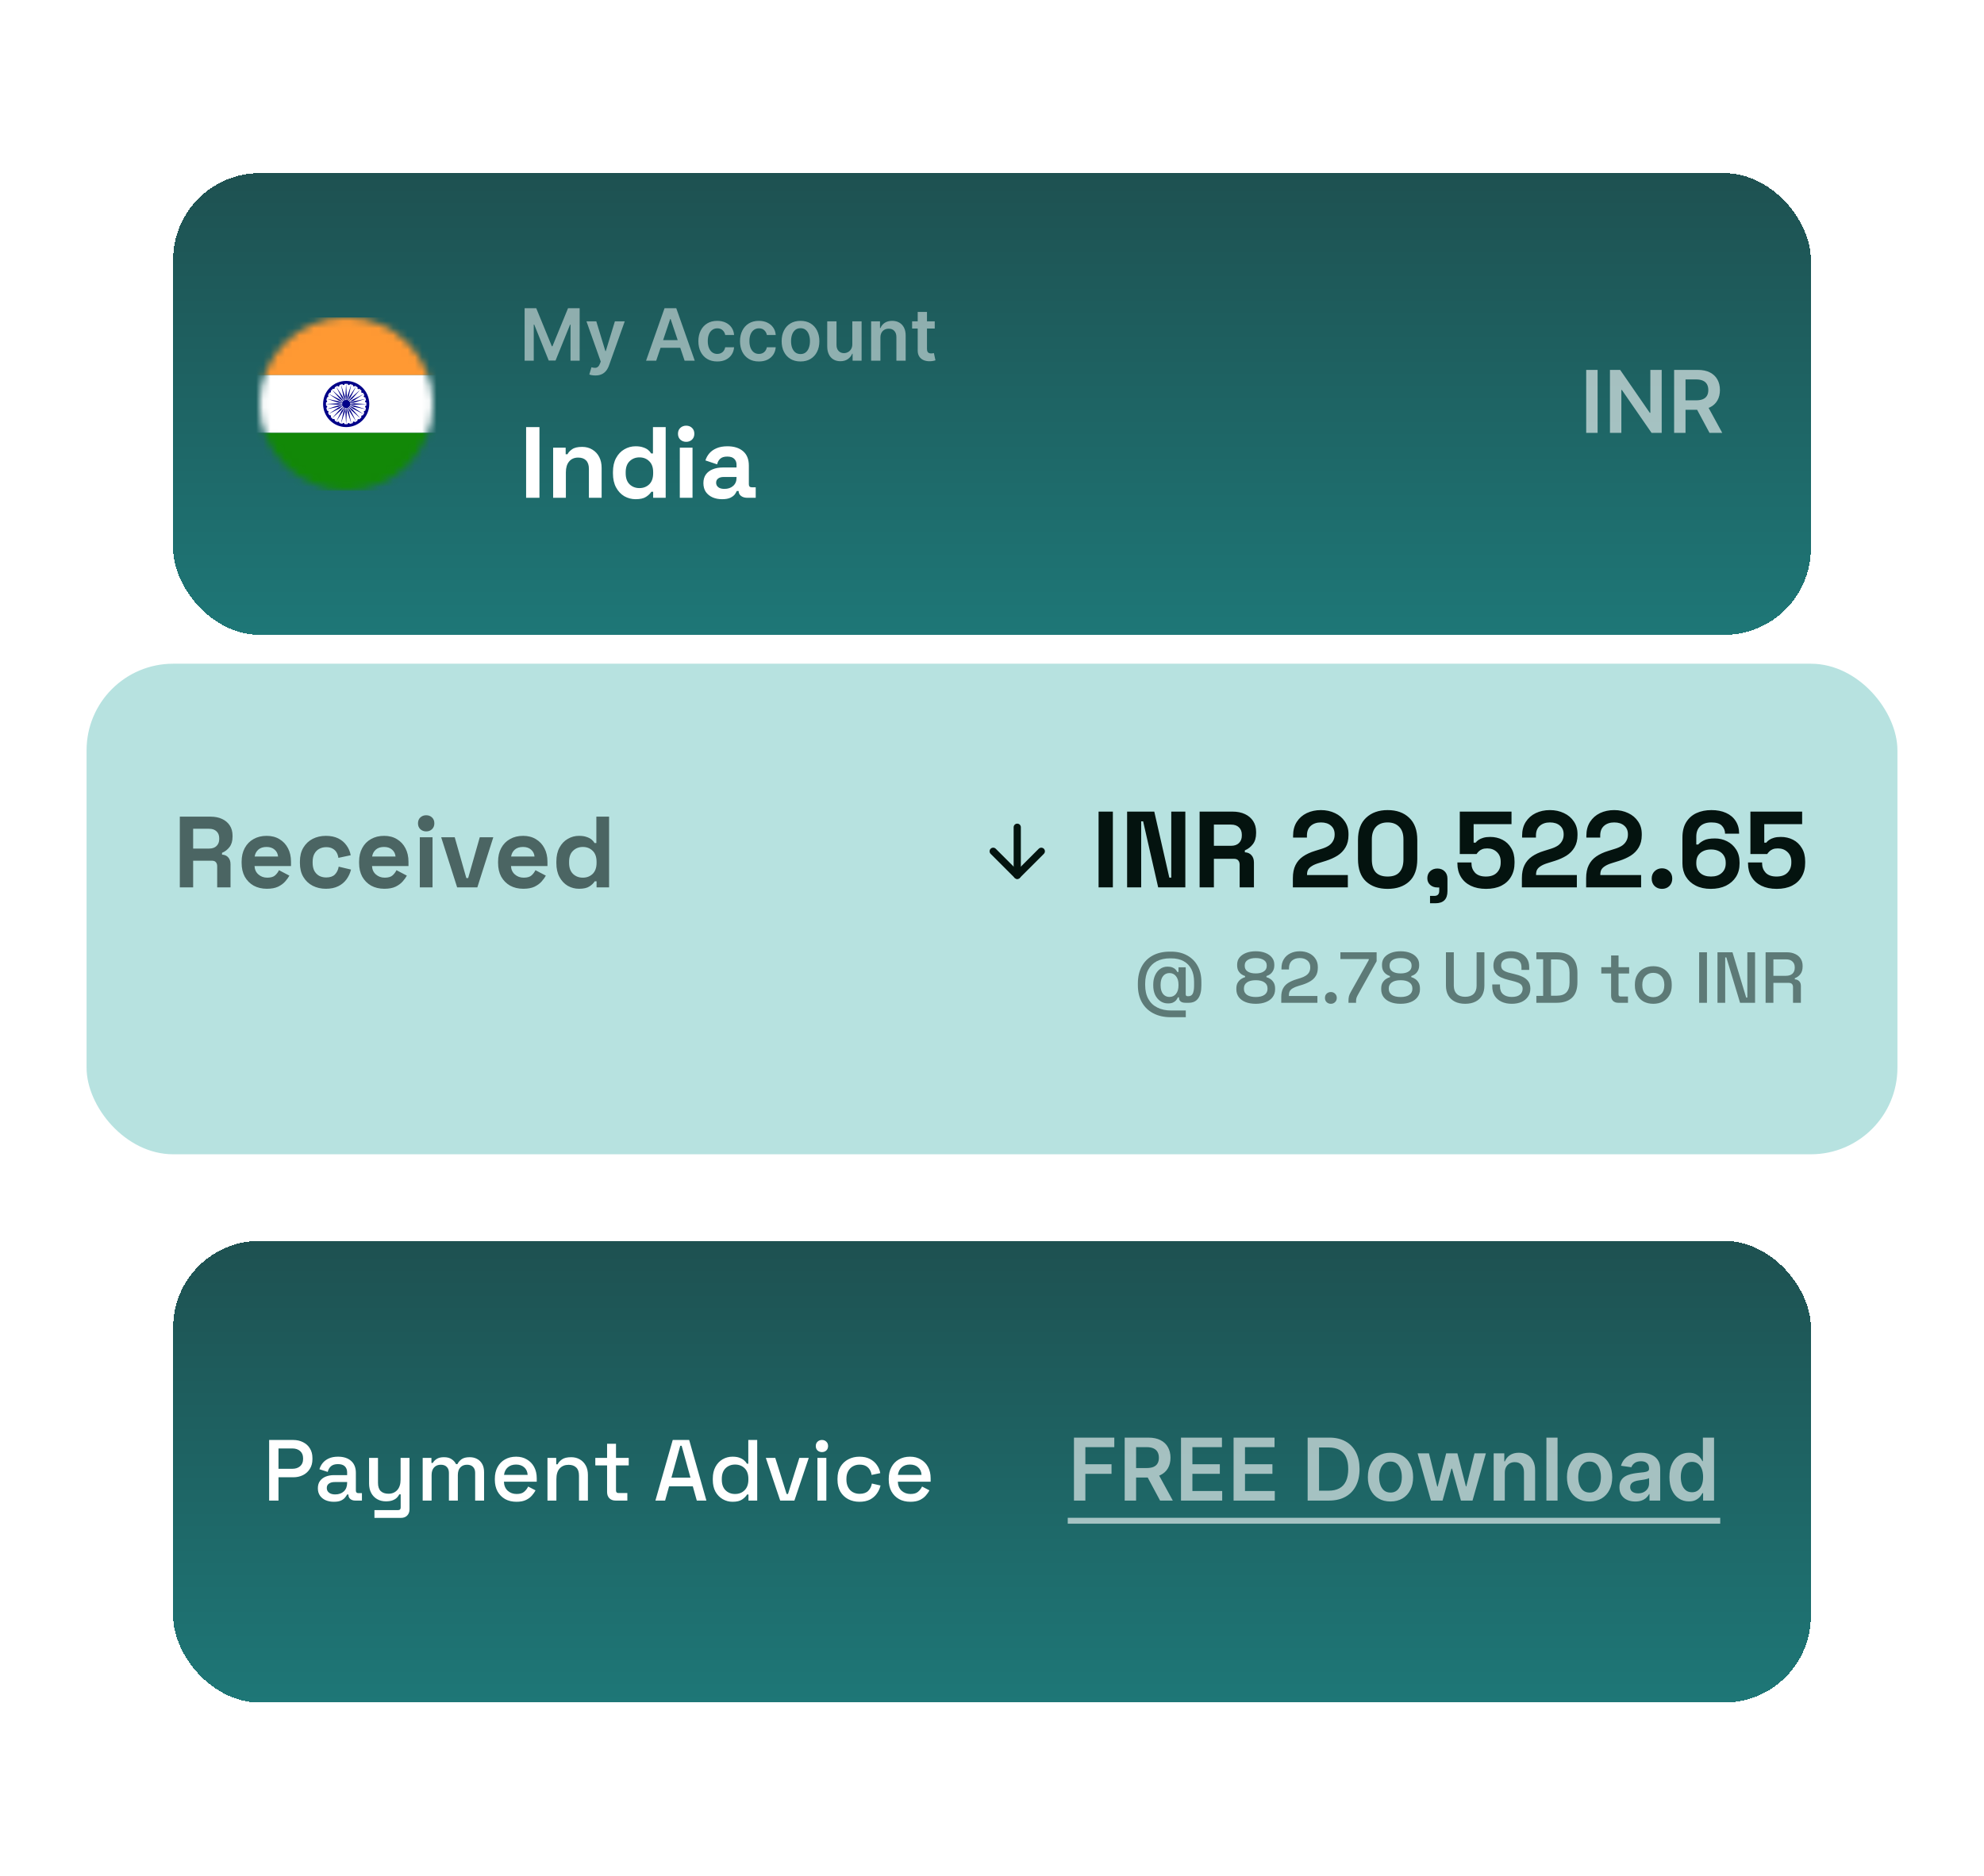 <svg width="275" height="260" viewBox="0 0 275 260" fill="none" xmlns="http://www.w3.org/2000/svg">
<g filter="url(#filter0_d_206_524)">
<rect x="24" y="20" width="227" height="64" rx="12" fill="url(#paint0_linear_206_524)" shape-rendering="crispEdges"/>
<mask id="mask0_206_524" style="mask-type:alpha" maskUnits="userSpaceOnUse" x="36" y="40" width="24" height="24">
<circle cx="48" cy="52" r="12" fill="#D9D9D9"/>
</mask>
<g mask="url(#mask0_206_524)">
<g clip-path="url(#clip0_206_524)">
<path d="M31.988 40H63.988V48H31.988V40Z" fill="#FF9933"/>
<path d="M31.988 48H63.988V56H31.988V48Z" fill="white"/>
<path d="M31.988 56H63.988V64H31.988V56Z" fill="#128807"/>
<path d="M47.985 55.201C49.752 55.201 51.185 53.768 51.185 52.001C51.185 50.233 49.752 48.801 47.985 48.801C46.218 48.801 44.785 50.233 44.785 52.001C44.785 53.768 46.218 55.201 47.985 55.201Z" fill="#000088"/>
<path d="M47.984 54.799C49.53 54.799 50.784 53.546 50.784 51.999C50.784 50.453 49.53 49.199 47.984 49.199C46.437 49.199 45.184 50.453 45.184 51.999C45.184 53.546 46.437 54.799 47.984 54.799Z" fill="white"/>
<path d="M47.986 52.559C48.295 52.559 48.546 52.309 48.546 51.999C48.546 51.69 48.295 51.44 47.986 51.44C47.676 51.44 47.426 51.69 47.426 51.999C47.426 52.309 47.676 52.559 47.986 52.559Z" fill="#000088"/>
<path d="M50.732 52.523C50.811 52.533 50.883 52.478 50.894 52.399C50.904 52.32 50.849 52.248 50.77 52.237C50.691 52.227 50.618 52.282 50.608 52.361C50.598 52.44 50.653 52.513 50.732 52.523Z" fill="#000088"/>
<path d="M47.973 54.813L48.069 53.133L47.973 52.334L47.877 53.133L47.973 54.813Z" fill="#000088"/>
<path d="M50.521 53.221C50.594 53.252 50.679 53.217 50.709 53.143C50.739 53.07 50.705 52.986 50.631 52.955C50.558 52.925 50.473 52.96 50.443 53.033C50.413 53.107 50.447 53.191 50.521 53.221Z" fill="#000088"/>
<path d="M47.261 54.719L47.789 53.121L47.903 52.323L47.603 53.071L47.261 54.719Z" fill="#000088"/>
<path d="M50.126 53.835C50.19 53.884 50.28 53.872 50.328 53.809C50.377 53.745 50.365 53.655 50.302 53.607C50.239 53.558 50.148 53.57 50.1 53.633C50.051 53.696 50.063 53.787 50.126 53.835Z" fill="#000088"/>
<path d="M46.593 54.439L47.516 53.032L47.833 52.292L47.35 52.937L46.593 54.439Z" fill="#000088"/>
<path d="M49.574 54.326C49.622 54.389 49.713 54.401 49.776 54.353C49.839 54.305 49.851 54.214 49.803 54.151C49.754 54.088 49.664 54.076 49.601 54.124C49.538 54.173 49.526 54.263 49.574 54.326Z" fill="#000088"/>
<path d="M46.004 53.997L47.26 52.877L47.757 52.243L47.124 52.741L46.004 53.997Z" fill="#000088"/>
<path d="M48.91 54.626C48.941 54.7 49.025 54.734 49.098 54.704C49.172 54.674 49.207 54.589 49.176 54.516C49.146 54.442 49.062 54.407 48.988 54.438C48.915 54.468 48.88 54.553 48.91 54.626Z" fill="#000088"/>
<path d="M45.545 53.384L47.048 52.627L47.693 52.144L46.952 52.461L45.545 53.384Z" fill="#000088"/>
<path d="M48.19 54.796C48.201 54.875 48.273 54.93 48.352 54.92C48.431 54.909 48.486 54.837 48.476 54.758C48.465 54.679 48.393 54.624 48.314 54.634C48.235 54.645 48.18 54.717 48.19 54.796Z" fill="#000088"/>
<path d="M45.266 52.725L46.914 52.383L47.662 52.083L46.864 52.197L45.266 52.725Z" fill="#000088"/>
<path d="M47.457 54.756C47.447 54.834 47.502 54.907 47.581 54.917C47.66 54.928 47.733 54.872 47.743 54.793C47.753 54.714 47.698 54.642 47.619 54.632C47.54 54.621 47.468 54.677 47.457 54.756Z" fill="#000088"/>
<path d="M45.164 51.998L46.844 52.094L47.645 51.998L46.844 51.902L45.164 51.998Z" fill="#000088"/>
<path d="M46.761 54.531C46.73 54.604 46.765 54.688 46.839 54.719C46.912 54.749 46.996 54.714 47.027 54.641C47.057 54.567 47.023 54.483 46.949 54.453C46.876 54.422 46.791 54.457 46.761 54.531Z" fill="#000088"/>
<path d="M45.263 51.275L46.861 51.803L47.659 51.917L46.911 51.617L45.263 51.275Z" fill="#000088"/>
<path d="M46.147 54.126C46.098 54.189 46.11 54.28 46.173 54.328C46.236 54.377 46.327 54.365 46.375 54.301C46.424 54.238 46.412 54.148 46.349 54.1C46.286 54.051 46.195 54.063 46.147 54.126Z" fill="#000088"/>
<path d="M45.541 50.593L46.947 51.516L47.688 51.833L47.044 51.35L45.541 50.593Z" fill="#000088"/>
<path d="M45.654 53.582C45.591 53.63 45.579 53.721 45.627 53.784C45.676 53.847 45.766 53.859 45.829 53.81C45.892 53.762 45.904 53.672 45.856 53.608C45.807 53.545 45.717 53.533 45.654 53.582Z" fill="#000088"/>
<path d="M45.989 50.013L47.109 51.269L47.743 51.767L47.245 51.133L45.989 50.013Z" fill="#000088"/>
<path d="M45.339 52.948C45.265 52.979 45.23 53.063 45.261 53.136C45.291 53.21 45.376 53.245 45.449 53.214C45.523 53.184 45.557 53.1 45.527 53.026C45.496 52.953 45.412 52.918 45.339 52.948Z" fill="#000088"/>
<path d="M46.587 49.585L47.344 51.088L47.827 51.733L47.51 50.992L46.587 49.585Z" fill="#000088"/>
<path d="M45.191 52.232C45.112 52.243 45.056 52.315 45.067 52.394C45.077 52.473 45.15 52.528 45.228 52.518C45.307 52.507 45.363 52.435 45.352 52.356C45.342 52.277 45.27 52.222 45.191 52.232Z" fill="#000088"/>
<path d="M47.261 49.306L47.604 50.953L47.903 51.701L47.789 50.904L47.261 49.306Z" fill="#000088"/>
<path d="M45.215 51.483C45.136 51.472 45.064 51.528 45.054 51.606C45.043 51.685 45.099 51.758 45.178 51.768C45.256 51.779 45.329 51.723 45.339 51.644C45.349 51.565 45.294 51.493 45.215 51.483Z" fill="#000088"/>
<path d="M47.974 49.192L47.878 50.872L47.974 51.672L48.07 50.872L47.974 49.192Z" fill="#000088"/>
<path d="M45.426 50.786C45.353 50.756 45.269 50.791 45.238 50.864C45.208 50.937 45.243 51.022 45.316 51.052C45.39 51.083 45.474 51.048 45.504 50.974C45.535 50.901 45.5 50.816 45.426 50.786Z" fill="#000088"/>
<path d="M48.686 49.288L48.158 50.886L48.044 51.684L48.344 50.936L48.686 49.288Z" fill="#000088"/>
<path d="M45.821 50.172C45.758 50.124 45.667 50.136 45.619 50.199C45.571 50.262 45.582 50.352 45.645 50.401C45.709 50.449 45.799 50.437 45.847 50.374C45.896 50.311 45.884 50.221 45.821 50.172Z" fill="#000088"/>
<path d="M49.354 49.568L48.431 50.975L48.114 51.716L48.597 51.071L49.354 49.568Z" fill="#000088"/>
<path d="M46.373 49.681C46.325 49.618 46.234 49.606 46.171 49.655C46.108 49.703 46.096 49.793 46.145 49.856C46.193 49.92 46.284 49.931 46.347 49.883C46.41 49.835 46.422 49.744 46.373 49.681Z" fill="#000088"/>
<path d="M49.944 50.011L48.688 51.131L48.19 51.764L48.824 51.267L49.944 50.011Z" fill="#000088"/>
<path d="M47.043 49.38C47.013 49.306 46.928 49.271 46.855 49.302C46.781 49.332 46.746 49.416 46.777 49.49C46.807 49.563 46.892 49.598 46.965 49.568C47.038 49.537 47.073 49.453 47.043 49.38Z" fill="#000088"/>
<path d="M50.408 50.622L48.905 51.379L48.261 51.862L49.001 51.545L50.408 50.622Z" fill="#000088"/>
<path d="M47.763 49.21C47.752 49.131 47.68 49.075 47.601 49.086C47.522 49.096 47.467 49.169 47.477 49.247C47.488 49.326 47.56 49.382 47.639 49.371C47.718 49.361 47.773 49.289 47.763 49.21Z" fill="#000088"/>
<path d="M50.687 51.281L49.039 51.623L48.292 51.922L49.089 51.808L50.687 51.281Z" fill="#000088"/>
<path d="M48.496 49.25C48.506 49.171 48.451 49.099 48.372 49.089C48.293 49.078 48.221 49.134 48.21 49.212C48.2 49.291 48.255 49.364 48.334 49.374C48.413 49.384 48.485 49.329 48.496 49.25Z" fill="#000088"/>
<path d="M50.789 52.007L49.109 51.911L48.309 52.007L49.109 52.103L50.789 52.007Z" fill="#000088"/>
<path d="M49.192 49.475C49.223 49.401 49.188 49.317 49.114 49.287C49.041 49.256 48.957 49.291 48.926 49.365C48.896 49.438 48.931 49.523 49.004 49.553C49.078 49.583 49.162 49.548 49.192 49.475Z" fill="#000088"/>
<path d="M50.69 52.73L49.092 52.203L48.294 52.089L49.042 52.389L50.69 52.73Z" fill="#000088"/>
<path d="M49.808 49.887C49.857 49.824 49.845 49.733 49.782 49.685C49.719 49.636 49.628 49.648 49.58 49.711C49.531 49.775 49.543 49.865 49.606 49.913C49.669 49.962 49.76 49.95 49.808 49.887Z" fill="#000088"/>
<path d="M50.414 53.42L49.008 52.497L48.267 52.18L48.912 52.663L50.414 53.42Z" fill="#000088"/>
<path d="M50.299 50.431C50.362 50.383 50.374 50.292 50.326 50.229C50.278 50.166 50.187 50.154 50.124 50.203C50.061 50.251 50.049 50.341 50.097 50.404C50.146 50.468 50.236 50.48 50.299 50.431Z" fill="#000088"/>
<path d="M49.964 54L48.844 52.744L48.211 52.246L48.708 52.88L49.964 54Z" fill="#000088"/>
<path d="M50.618 51.065C50.692 51.034 50.727 50.95 50.696 50.877C50.666 50.803 50.581 50.768 50.508 50.799C50.435 50.829 50.4 50.913 50.43 50.987C50.461 51.06 50.545 51.095 50.618 51.065Z" fill="#000088"/>
<path d="M49.37 54.428L48.613 52.925L48.13 52.28L48.447 53.021L49.37 54.428Z" fill="#000088"/>
<path d="M50.766 51.781C50.845 51.77 50.901 51.698 50.89 51.619C50.88 51.54 50.808 51.485 50.729 51.495C50.65 51.505 50.594 51.578 50.605 51.657C50.615 51.736 50.687 51.791 50.766 51.781Z" fill="#000088"/>
<path d="M48.696 54.707L48.353 53.059L48.054 52.312L48.168 53.109L48.696 54.707Z" fill="#000088"/>
</g>
</g>
<path d="M72.717 38.727H74.329L76.489 43.997H76.574L78.733 38.727H80.345V46H79.081V41.004H79.013L77.004 45.979H76.059L74.049 40.993H73.981V46H72.717V38.727ZM82.522 48.045C82.347 48.045 82.185 48.031 82.035 48.003C81.889 47.977 81.772 47.946 81.684 47.91L81.982 46.909C82.169 46.964 82.336 46.99 82.483 46.987C82.63 46.985 82.759 46.939 82.87 46.849C82.984 46.761 83.079 46.614 83.158 46.408L83.268 46.114L81.29 40.545H82.653L83.91 44.665H83.967L85.228 40.545H86.595L84.411 46.66C84.309 46.949 84.174 47.197 84.006 47.403C83.838 47.611 83.632 47.77 83.388 47.879C83.147 47.99 82.858 48.045 82.522 48.045ZM90.956 46H89.55L92.11 38.727H93.737L96.3 46H94.894L92.952 40.219H92.895L90.956 46ZM91.002 43.148H94.837V44.207H91.002V43.148ZM99.415 46.106C98.87 46.106 98.403 45.987 98.012 45.748C97.624 45.509 97.324 45.178 97.114 44.757C96.905 44.333 96.801 43.846 96.801 43.294C96.801 42.74 96.908 42.251 97.121 41.827C97.334 41.401 97.635 41.07 98.023 40.833C98.413 40.594 98.875 40.474 99.408 40.474C99.85 40.474 100.242 40.556 100.583 40.719C100.926 40.88 101.2 41.109 101.403 41.405C101.607 41.698 101.723 42.042 101.751 42.435H100.523C100.473 42.172 100.355 41.953 100.168 41.778C99.983 41.6 99.736 41.511 99.425 41.511C99.163 41.511 98.932 41.582 98.733 41.724C98.534 41.864 98.379 42.065 98.268 42.328C98.159 42.591 98.104 42.906 98.104 43.273C98.104 43.644 98.159 43.964 98.268 44.231C98.377 44.497 98.529 44.702 98.726 44.846C98.925 44.988 99.158 45.059 99.425 45.059C99.615 45.059 99.784 45.023 99.933 44.952C100.085 44.879 100.211 44.774 100.313 44.636C100.415 44.499 100.485 44.332 100.523 44.136H101.751C101.721 44.522 101.607 44.864 101.411 45.162C101.214 45.458 100.946 45.69 100.608 45.858C100.269 46.024 99.872 46.106 99.415 46.106ZM105.186 46.106C104.642 46.106 104.174 45.987 103.784 45.748C103.395 45.509 103.096 45.178 102.885 44.757C102.677 44.333 102.573 43.846 102.573 43.294C102.573 42.74 102.679 42.251 102.892 41.827C103.105 41.401 103.406 41.07 103.794 40.833C104.185 40.594 104.646 40.474 105.179 40.474C105.622 40.474 106.014 40.556 106.355 40.719C106.698 40.88 106.971 41.109 107.175 41.405C107.378 41.698 107.494 42.042 107.523 42.435H106.294C106.244 42.172 106.126 41.953 105.939 41.778C105.754 41.6 105.507 41.511 105.197 41.511C104.934 41.511 104.703 41.582 104.504 41.724C104.306 41.864 104.151 42.065 104.039 42.328C103.93 42.591 103.876 42.906 103.876 43.273C103.876 43.644 103.93 43.964 104.039 44.231C104.148 44.497 104.301 44.702 104.497 44.846C104.696 44.988 104.929 45.059 105.197 45.059C105.386 45.059 105.556 45.023 105.705 44.952C105.856 44.879 105.983 44.774 106.085 44.636C106.186 44.499 106.256 44.332 106.294 44.136H107.523C107.492 44.522 107.378 44.864 107.182 45.162C106.985 45.458 106.718 45.69 106.379 45.858C106.041 46.024 105.643 46.106 105.186 46.106ZM110.958 46.106C110.425 46.106 109.963 45.989 109.573 45.755C109.182 45.521 108.879 45.193 108.664 44.771C108.451 44.35 108.344 43.858 108.344 43.294C108.344 42.731 108.451 42.237 108.664 41.813C108.879 41.389 109.182 41.06 109.573 40.826C109.963 40.592 110.425 40.474 110.958 40.474C111.49 40.474 111.952 40.592 112.343 40.826C112.733 41.06 113.035 41.389 113.248 41.813C113.464 42.237 113.571 42.731 113.571 43.294C113.571 43.858 113.464 44.35 113.248 44.771C113.035 45.193 112.733 45.521 112.343 45.755C111.952 45.989 111.49 46.106 110.958 46.106ZM110.965 45.077C111.254 45.077 111.495 44.997 111.689 44.839C111.883 44.678 112.028 44.462 112.123 44.193C112.22 43.923 112.268 43.622 112.268 43.291C112.268 42.957 112.22 42.655 112.123 42.385C112.028 42.113 111.883 41.896 111.689 41.735C111.495 41.574 111.254 41.494 110.965 41.494C110.669 41.494 110.423 41.574 110.226 41.735C110.032 41.896 109.886 42.113 109.789 42.385C109.695 42.655 109.647 42.957 109.647 43.291C109.647 43.622 109.695 43.923 109.789 44.193C109.886 44.462 110.032 44.678 110.226 44.839C110.423 44.997 110.669 45.077 110.965 45.077ZM118.139 43.706V40.545H119.425V46H118.178V45.031H118.121C117.998 45.336 117.796 45.586 117.514 45.78C117.235 45.974 116.89 46.071 116.481 46.071C116.123 46.071 115.807 45.992 115.532 45.833C115.26 45.672 115.047 45.439 114.893 45.133C114.739 44.826 114.662 44.454 114.662 44.019V40.545H115.948V43.82C115.948 44.165 116.043 44.44 116.232 44.644C116.421 44.847 116.67 44.949 116.978 44.949C117.167 44.949 117.351 44.903 117.528 44.81C117.706 44.718 117.851 44.581 117.965 44.398C118.081 44.214 118.139 43.983 118.139 43.706ZM122.032 42.804V46H120.746V40.545H121.975V41.472H122.039C122.165 41.167 122.365 40.924 122.639 40.744C122.916 40.564 123.258 40.474 123.665 40.474C124.042 40.474 124.37 40.555 124.649 40.716C124.931 40.877 125.149 41.11 125.303 41.416C125.459 41.721 125.536 42.091 125.533 42.527V46H124.248V42.726C124.248 42.361 124.153 42.076 123.964 41.87C123.777 41.664 123.518 41.561 123.186 41.561C122.961 41.561 122.761 41.611 122.586 41.71C122.413 41.807 122.277 41.948 122.178 42.133C122.08 42.318 122.032 42.541 122.032 42.804ZM129.564 40.545V41.54H126.428V40.545H129.564ZM127.202 39.239H128.488V44.359C128.488 44.532 128.514 44.665 128.566 44.757C128.621 44.847 128.692 44.909 128.779 44.942C128.867 44.975 128.964 44.992 129.07 44.992C129.151 44.992 129.224 44.986 129.29 44.974C129.359 44.962 129.411 44.951 129.447 44.942L129.663 45.947C129.595 45.97 129.496 45.996 129.369 46.025C129.243 46.053 129.089 46.07 128.907 46.075C128.585 46.084 128.295 46.035 128.037 45.929C127.779 45.82 127.574 45.652 127.423 45.425C127.273 45.197 127.2 44.913 127.202 44.572V39.239Z" fill="white" fill-opacity="0.5"/>
<path d="M72.924 65V55.2H74.772V65H72.924ZM76.671 65V58.056H78.407V58.966H78.659C78.771 58.723 78.981 58.495 79.289 58.28C79.597 58.056 80.064 57.944 80.689 57.944C81.231 57.944 81.702 58.07 82.103 58.322C82.514 58.565 82.831 58.905 83.055 59.344C83.279 59.773 83.391 60.277 83.391 60.856V65H81.627V60.996C81.627 60.473 81.497 60.081 81.235 59.82C80.983 59.559 80.619 59.428 80.143 59.428C79.602 59.428 79.182 59.61 78.883 59.974C78.585 60.329 78.435 60.828 78.435 61.472V65H76.671ZM88.098 65.196C87.548 65.196 87.03 65.061 86.544 64.79C86.068 64.51 85.686 64.104 85.396 63.572C85.107 63.04 84.962 62.396 84.962 61.64V61.416C84.962 60.66 85.107 60.016 85.396 59.484C85.686 58.952 86.068 58.551 86.544 58.28C87.02 58 87.538 57.86 88.098 57.86C88.518 57.86 88.868 57.911 89.148 58.014C89.438 58.107 89.671 58.229 89.848 58.378C90.026 58.527 90.161 58.686 90.254 58.854H90.506V55.2H92.27V65H90.534V64.16H90.282C90.124 64.421 89.876 64.659 89.54 64.874C89.214 65.089 88.733 65.196 88.098 65.196ZM88.63 63.656C89.172 63.656 89.624 63.483 89.988 63.138C90.352 62.783 90.534 62.27 90.534 61.598V61.458C90.534 60.786 90.352 60.277 89.988 59.932C89.634 59.577 89.181 59.4 88.63 59.4C88.089 59.4 87.636 59.577 87.272 59.932C86.908 60.277 86.726 60.786 86.726 61.458V61.598C86.726 62.27 86.908 62.783 87.272 63.138C87.636 63.483 88.089 63.656 88.63 63.656ZM94.226 65V58.056H95.99V65H94.226ZM95.108 57.244C94.791 57.244 94.52 57.141 94.296 56.936C94.081 56.731 93.974 56.46 93.974 56.124C93.974 55.788 94.081 55.517 94.296 55.312C94.52 55.107 94.791 55.004 95.108 55.004C95.435 55.004 95.705 55.107 95.92 55.312C96.135 55.517 96.242 55.788 96.242 56.124C96.242 56.46 96.135 56.731 95.92 56.936C95.705 57.141 95.435 57.244 95.108 57.244ZM100.101 65.196C99.606 65.196 99.163 65.112 98.771 64.944C98.379 64.767 98.066 64.515 97.833 64.188C97.609 63.852 97.497 63.446 97.497 62.97C97.497 62.494 97.609 62.097 97.833 61.78C98.066 61.453 98.383 61.211 98.785 61.052C99.195 60.884 99.662 60.8 100.185 60.8H102.089V60.408C102.089 60.081 101.986 59.815 101.781 59.61C101.576 59.395 101.249 59.288 100.801 59.288C100.362 59.288 100.036 59.391 99.821 59.596C99.606 59.792 99.466 60.049 99.401 60.366L97.777 59.82C97.889 59.465 98.066 59.143 98.309 58.854C98.561 58.555 98.892 58.317 99.303 58.14C99.723 57.953 100.232 57.86 100.829 57.86C101.744 57.86 102.467 58.089 102.999 58.546C103.531 59.003 103.797 59.666 103.797 60.534V63.124C103.797 63.404 103.928 63.544 104.189 63.544H104.749V65H103.573C103.228 65 102.943 64.916 102.719 64.748C102.495 64.58 102.383 64.356 102.383 64.076V64.062H102.117C102.08 64.174 101.996 64.323 101.865 64.51C101.734 64.687 101.529 64.846 101.249 64.986C100.969 65.126 100.586 65.196 100.101 65.196ZM100.409 63.768C100.904 63.768 101.305 63.633 101.613 63.362C101.93 63.082 102.089 62.713 102.089 62.256V62.116H100.311C99.984 62.116 99.728 62.186 99.541 62.326C99.354 62.466 99.261 62.662 99.261 62.914C99.261 63.166 99.359 63.371 99.555 63.53C99.751 63.689 100.036 63.768 100.409 63.768Z" fill="white"/>
<path d="M221.442 47.273V56H219.861V47.273H221.442ZM230.326 47.273V56H228.919L224.807 50.055H224.735V56H223.154V47.273H224.569L228.676 53.222H228.753V47.273H230.326ZM232.048 56V47.273H235.321C235.991 47.273 236.554 47.389 237.009 47.622C237.466 47.855 237.811 48.182 238.044 48.602C238.28 49.02 238.398 49.507 238.398 50.064C238.398 50.624 238.278 51.109 238.04 51.521C237.804 51.93 237.456 52.247 236.996 52.472C236.536 52.693 235.97 52.804 235.3 52.804H232.969V51.492H235.087C235.479 51.492 235.8 51.438 236.05 51.33C236.3 51.219 236.484 51.058 236.604 50.848C236.726 50.635 236.787 50.374 236.787 50.064C236.787 49.754 236.726 49.49 236.604 49.271C236.482 49.05 236.295 48.882 236.045 48.769C235.795 48.652 235.473 48.594 235.078 48.594H233.629V56H232.048ZM236.557 52.045L238.717 56H236.953L234.831 52.045H236.557Z" fill="white" fill-opacity="0.6"/>
</g>
<rect x="12" y="92" width="251" height="68" rx="12" fill="#B7E2E0"/>
<path d="M24.924 123V113.2H29.18C29.796 113.2 30.333 113.307 30.79 113.522C31.247 113.737 31.602 114.04 31.854 114.432C32.106 114.824 32.232 115.286 32.232 115.818V115.986C32.232 116.574 32.092 117.05 31.812 117.414C31.532 117.778 31.187 118.044 30.776 118.212V118.464C31.149 118.483 31.439 118.613 31.644 118.856C31.849 119.089 31.952 119.402 31.952 119.794V123H30.104V120.06C30.104 119.836 30.043 119.654 29.922 119.514C29.81 119.374 29.619 119.304 29.348 119.304H26.772V123H24.924ZM26.772 117.624H28.984C29.423 117.624 29.763 117.507 30.006 117.274C30.258 117.031 30.384 116.714 30.384 116.322V116.182C30.384 115.79 30.263 115.477 30.02 115.244C29.777 115.001 29.432 114.88 28.984 114.88H26.772V117.624ZM36.99 123.196C36.299 123.196 35.688 123.051 35.156 122.762C34.633 122.463 34.222 122.048 33.924 121.516C33.634 120.975 33.49 120.34 33.49 119.612V119.444C33.49 118.716 33.634 118.086 33.924 117.554C34.213 117.013 34.619 116.597 35.142 116.308C35.664 116.009 36.271 115.86 36.962 115.86C37.643 115.86 38.236 116.014 38.74 116.322C39.244 116.621 39.636 117.041 39.916 117.582C40.196 118.114 40.336 118.735 40.336 119.444V120.046H35.282C35.3 120.522 35.478 120.909 35.814 121.208C36.15 121.507 36.56 121.656 37.046 121.656C37.54 121.656 37.904 121.549 38.138 121.334C38.371 121.119 38.548 120.881 38.67 120.62L40.112 121.376C39.981 121.619 39.79 121.885 39.538 122.174C39.295 122.454 38.968 122.697 38.558 122.902C38.147 123.098 37.624 123.196 36.99 123.196ZM35.296 118.73H38.544C38.506 118.329 38.343 118.007 38.054 117.764C37.774 117.521 37.405 117.4 36.948 117.4C36.472 117.4 36.094 117.521 35.814 117.764C35.534 118.007 35.361 118.329 35.296 118.73ZM45.168 123.196C44.496 123.196 43.884 123.056 43.334 122.776C42.792 122.496 42.363 122.09 42.046 121.558C41.728 121.026 41.57 120.382 41.57 119.626V119.43C41.57 118.674 41.728 118.03 42.046 117.498C42.363 116.966 42.792 116.56 43.334 116.28C43.884 116 44.496 115.86 45.168 115.86C45.83 115.86 46.4 115.977 46.876 116.21C47.352 116.443 47.734 116.765 48.024 117.176C48.322 117.577 48.518 118.035 48.612 118.548L46.904 118.912C46.866 118.632 46.782 118.38 46.652 118.156C46.521 117.932 46.334 117.755 46.092 117.624C45.858 117.493 45.564 117.428 45.21 117.428C44.855 117.428 44.533 117.507 44.244 117.666C43.964 117.815 43.74 118.044 43.572 118.352C43.413 118.651 43.334 119.019 43.334 119.458V119.598C43.334 120.037 43.413 120.41 43.572 120.718C43.74 121.017 43.964 121.245 44.244 121.404C44.533 121.553 44.855 121.628 45.21 121.628C45.742 121.628 46.143 121.493 46.414 121.222C46.694 120.942 46.871 120.578 46.946 120.13L48.654 120.536C48.532 121.031 48.322 121.483 48.024 121.894C47.734 122.295 47.352 122.613 46.876 122.846C46.4 123.079 45.83 123.196 45.168 123.196ZM53.273 123.196C52.582 123.196 51.971 123.051 51.439 122.762C50.916 122.463 50.506 122.048 50.207 121.516C49.918 120.975 49.773 120.34 49.773 119.612V119.444C49.773 118.716 49.918 118.086 50.207 117.554C50.496 117.013 50.902 116.597 51.425 116.308C51.948 116.009 52.554 115.86 53.245 115.86C53.926 115.86 54.519 116.014 55.023 116.322C55.527 116.621 55.919 117.041 56.199 117.582C56.479 118.114 56.619 118.735 56.619 119.444V120.046H51.565C51.584 120.522 51.761 120.909 52.097 121.208C52.433 121.507 52.844 121.656 53.329 121.656C53.824 121.656 54.188 121.549 54.421 121.334C54.654 121.119 54.832 120.881 54.953 120.62L56.395 121.376C56.264 121.619 56.073 121.885 55.821 122.174C55.578 122.454 55.252 122.697 54.841 122.902C54.43 123.098 53.908 123.196 53.273 123.196ZM51.579 118.73H54.827C54.79 118.329 54.626 118.007 54.337 117.764C54.057 117.521 53.688 117.4 53.231 117.4C52.755 117.4 52.377 117.521 52.097 117.764C51.817 118.007 51.644 118.329 51.579 118.73ZM58.189 123V116.056H59.953V123H58.189ZM59.071 115.244C58.754 115.244 58.483 115.141 58.259 114.936C58.044 114.731 57.937 114.46 57.937 114.124C57.937 113.788 58.044 113.517 58.259 113.312C58.483 113.107 58.754 113.004 59.071 113.004C59.398 113.004 59.668 113.107 59.883 113.312C60.098 113.517 60.205 113.788 60.205 114.124C60.205 114.46 60.098 114.731 59.883 114.936C59.668 115.141 59.398 115.244 59.071 115.244ZM63.364 123L61.152 116.056H63.028L64.638 121.712H64.89L66.5 116.056H68.376L66.164 123H63.364ZM72.537 123.196C71.846 123.196 71.235 123.051 70.703 122.762C70.18 122.463 69.769 122.048 69.471 121.516C69.181 120.975 69.037 120.34 69.037 119.612V119.444C69.037 118.716 69.181 118.086 69.471 117.554C69.76 117.013 70.166 116.597 70.689 116.308C71.211 116.009 71.818 115.86 72.509 115.86C73.19 115.86 73.783 116.014 74.287 116.322C74.791 116.621 75.183 117.041 75.463 117.582C75.743 118.114 75.883 118.735 75.883 119.444V120.046H70.829C70.847 120.522 71.025 120.909 71.361 121.208C71.697 121.507 72.107 121.656 72.593 121.656C73.087 121.656 73.451 121.549 73.685 121.334C73.918 121.119 74.095 120.881 74.217 120.62L75.659 121.376C75.528 121.619 75.337 121.885 75.085 122.174C74.842 122.454 74.515 122.697 74.105 122.902C73.694 123.098 73.171 123.196 72.537 123.196ZM70.843 118.73H74.091C74.053 118.329 73.89 118.007 73.601 117.764C73.321 117.521 72.952 117.4 72.495 117.4C72.019 117.4 71.641 117.521 71.361 117.764C71.081 118.007 70.908 118.329 70.843 118.73ZM80.253 123.196C79.702 123.196 79.184 123.061 78.699 122.79C78.223 122.51 77.84 122.104 77.551 121.572C77.261 121.04 77.117 120.396 77.117 119.64V119.416C77.117 118.66 77.261 118.016 77.551 117.484C77.84 116.952 78.223 116.551 78.699 116.28C79.175 116 79.693 115.86 80.253 115.86C80.673 115.86 81.023 115.911 81.303 116.014C81.592 116.107 81.825 116.229 82.003 116.378C82.18 116.527 82.315 116.686 82.409 116.854H82.661V113.2H84.425V123H82.689V122.16H82.437C82.278 122.421 82.031 122.659 81.695 122.874C81.368 123.089 80.887 123.196 80.253 123.196ZM80.785 121.656C81.326 121.656 81.779 121.483 82.143 121.138C82.507 120.783 82.689 120.27 82.689 119.598V119.458C82.689 118.786 82.507 118.277 82.143 117.932C81.788 117.577 81.335 117.4 80.785 117.4C80.243 117.4 79.791 117.577 79.427 117.932C79.063 118.277 78.881 118.786 78.881 119.458V119.598C78.881 120.27 79.063 120.783 79.427 121.138C79.791 121.483 80.243 121.656 80.785 121.656Z" fill="#04130F" fill-opacity="0.6"/>
<path d="M137.666 118L140.999 121.333L144.333 118" stroke="#04130F" stroke-linecap="round" stroke-linejoin="round"/>
<path d="M141 114.667V121.333" stroke="#04130F" stroke-linecap="round" stroke-linejoin="round"/>
<path d="M152.273 123V112.5H154.253V123H152.273ZM156.228 123V112.5H159.993L162.078 121.65H162.348V112.5H164.298V123H160.533L158.448 113.85H158.178V123H156.228ZM166.277 123V112.5H170.837C171.497 112.5 172.072 112.615 172.562 112.845C173.052 113.075 173.432 113.4 173.702 113.82C173.972 114.24 174.107 114.735 174.107 115.305V115.485C174.107 116.115 173.957 116.625 173.657 117.015C173.357 117.405 172.987 117.69 172.547 117.87V118.14C172.947 118.16 173.257 118.3 173.477 118.56C173.697 118.81 173.807 119.145 173.807 119.565V123H171.827V119.85C171.827 119.61 171.762 119.415 171.632 119.265C171.512 119.115 171.307 119.04 171.017 119.04H168.257V123H166.277ZM168.257 117.24H170.627C171.097 117.24 171.462 117.115 171.722 116.865C171.992 116.605 172.127 116.265 172.127 115.845V115.695C172.127 115.275 171.997 114.94 171.737 114.69C171.477 114.43 171.107 114.3 170.627 114.3H168.257V117.24ZM179.203 123V121.74C179.203 121.01 179.323 120.405 179.563 119.925C179.803 119.435 180.148 119.035 180.598 118.725C181.058 118.405 181.618 118.145 182.278 117.945L183.283 117.63C183.653 117.51 183.963 117.365 184.213 117.195C184.463 117.015 184.653 116.8 184.783 116.55C184.923 116.3 184.993 116.015 184.993 115.695V115.635C184.993 115.135 184.823 114.74 184.483 114.45C184.143 114.15 183.678 114 183.088 114C182.508 114 182.038 114.16 181.678 114.48C181.328 114.79 181.153 115.24 181.153 115.83V116.1H179.233V115.86C179.233 115.1 179.403 114.455 179.743 113.925C180.083 113.395 180.543 112.99 181.123 112.71C181.713 112.43 182.368 112.29 183.088 112.29C183.808 112.29 184.458 112.43 185.038 112.71C185.618 112.98 186.073 113.365 186.403 113.865C186.743 114.355 186.913 114.935 186.913 115.605V115.755C186.913 116.425 186.773 116.995 186.493 117.465C186.223 117.925 185.853 118.305 185.383 118.605C184.913 118.895 184.378 119.135 183.778 119.325L182.818 119.625C182.388 119.755 182.053 119.9 181.813 120.06C181.573 120.21 181.403 120.38 181.303 120.57C181.213 120.75 181.168 120.97 181.168 121.23V121.29H186.823V123H179.203ZM192.339 123.21C191.099 123.21 190.104 122.87 189.354 122.19C188.604 121.5 188.229 120.46 188.229 119.07V116.43C188.229 115.08 188.604 114.055 189.354 113.355C190.104 112.645 191.099 112.29 192.339 112.29C193.589 112.29 194.584 112.645 195.324 113.355C196.074 114.055 196.449 115.08 196.449 116.43V119.07C196.449 120.46 196.074 121.5 195.324 122.19C194.584 122.87 193.589 123.21 192.339 123.21ZM192.339 121.5C193.089 121.5 193.639 121.295 193.989 120.885C194.349 120.475 194.529 119.89 194.529 119.13V116.34C194.529 115.57 194.329 114.99 193.929 114.6C193.539 114.2 193.009 114 192.339 114C191.649 114 191.109 114.205 190.719 114.615C190.339 115.025 190.149 115.6 190.149 116.34V119.13C190.149 119.92 190.329 120.515 190.689 120.915C191.059 121.305 191.609 121.5 192.339 121.5ZM198.215 125.205V124.185H198.8C199.26 124.185 199.49 123.955 199.49 123.495V123.015H199.235C198.835 123.015 198.5 122.895 198.23 122.655C197.97 122.415 197.84 122.11 197.84 121.74C197.84 121.34 197.97 121.015 198.23 120.765C198.5 120.515 198.835 120.39 199.235 120.39C199.645 120.39 199.98 120.52 200.24 120.78C200.5 121.03 200.63 121.37 200.63 121.8V123.525C200.63 124.645 200.07 125.205 198.95 125.205H198.215ZM205.984 123.21C205.164 123.21 204.454 123.065 203.854 122.775C203.264 122.485 202.809 122.075 202.489 121.545C202.169 121.015 202.009 120.4 202.009 119.7V119.55H203.959V119.685C203.959 120.185 204.124 120.615 204.454 120.975C204.794 121.325 205.294 121.5 205.954 121.5C206.614 121.5 207.119 121.325 207.469 120.975C207.829 120.615 208.009 120.15 208.009 119.58V119.43C208.009 118.87 207.829 118.425 207.469 118.095C207.119 117.765 206.679 117.6 206.149 117.6C205.859 117.6 205.619 117.64 205.429 117.72C205.239 117.8 205.084 117.9 204.964 118.02C204.844 118.14 204.744 118.26 204.664 118.38H202.339V112.5H209.509V114.24H204.259V116.805H204.529C204.629 116.675 204.764 116.55 204.934 116.43C205.104 116.31 205.324 116.21 205.594 116.13C205.864 116.05 206.184 116.01 206.554 116.01C207.174 116.01 207.739 116.14 208.249 116.4C208.759 116.66 209.164 117.045 209.464 117.555C209.774 118.055 209.929 118.675 209.929 119.415V119.595C209.929 120.335 209.769 120.975 209.449 121.515C209.139 122.055 208.689 122.475 208.099 122.775C207.509 123.065 206.804 123.21 205.984 123.21ZM210.946 123V121.74C210.946 121.01 211.066 120.405 211.306 119.925C211.546 119.435 211.891 119.035 212.341 118.725C212.801 118.405 213.361 118.145 214.021 117.945L215.026 117.63C215.396 117.51 215.706 117.365 215.956 117.195C216.206 117.015 216.396 116.8 216.526 116.55C216.666 116.3 216.736 116.015 216.736 115.695V115.635C216.736 115.135 216.566 114.74 216.226 114.45C215.886 114.15 215.421 114 214.831 114C214.251 114 213.781 114.16 213.421 114.48C213.071 114.79 212.896 115.24 212.896 115.83V116.1H210.976V115.86C210.976 115.1 211.146 114.455 211.486 113.925C211.826 113.395 212.286 112.99 212.866 112.71C213.456 112.43 214.111 112.29 214.831 112.29C215.551 112.29 216.201 112.43 216.781 112.71C217.361 112.98 217.816 113.365 218.146 113.865C218.486 114.355 218.656 114.935 218.656 115.605V115.755C218.656 116.425 218.516 116.995 218.236 117.465C217.966 117.925 217.596 118.305 217.126 118.605C216.656 118.895 216.121 119.135 215.521 119.325L214.561 119.625C214.131 119.755 213.796 119.9 213.556 120.06C213.316 120.21 213.146 120.38 213.046 120.57C212.956 120.75 212.911 120.97 212.911 121.23V121.29H218.566V123H210.946ZM219.853 123V121.74C219.853 121.01 219.973 120.405 220.213 119.925C220.453 119.435 220.798 119.035 221.248 118.725C221.708 118.405 222.268 118.145 222.928 117.945L223.933 117.63C224.303 117.51 224.613 117.365 224.863 117.195C225.113 117.015 225.303 116.8 225.433 116.55C225.573 116.3 225.643 116.015 225.643 115.695V115.635C225.643 115.135 225.473 114.74 225.133 114.45C224.793 114.15 224.328 114 223.738 114C223.158 114 222.688 114.16 222.328 114.48C221.978 114.79 221.803 115.24 221.803 115.83V116.1H219.883V115.86C219.883 115.1 220.053 114.455 220.393 113.925C220.733 113.395 221.193 112.99 221.773 112.71C222.363 112.43 223.018 112.29 223.738 112.29C224.458 112.29 225.108 112.43 225.688 112.71C226.268 112.98 226.723 113.365 227.053 113.865C227.393 114.355 227.563 114.935 227.563 115.605V115.755C227.563 116.425 227.423 116.995 227.143 117.465C226.873 117.925 226.503 118.305 226.033 118.605C225.563 118.895 225.028 119.135 224.428 119.325L223.468 119.625C223.038 119.755 222.703 119.9 222.463 120.06C222.223 120.21 222.053 120.38 221.953 120.57C221.863 120.75 221.818 120.97 221.818 121.23V121.29H227.473V123H219.853ZM230.364 123.21C229.964 123.21 229.624 123.08 229.344 122.82C229.074 122.55 228.939 122.205 228.939 121.785C228.939 121.365 229.074 121.025 229.344 120.765C229.624 120.495 229.964 120.36 230.364 120.36C230.774 120.36 231.114 120.495 231.384 120.765C231.654 121.025 231.789 121.365 231.789 121.785C231.789 122.205 231.654 122.55 231.384 122.82C231.114 123.08 230.774 123.21 230.364 123.21ZM237.13 123.21C236.33 123.21 235.635 123.06 235.045 122.76C234.455 122.46 234 122.045 233.68 121.515C233.36 120.985 233.2 120.375 233.2 119.685V116.1C233.2 115.25 233.37 114.545 233.71 113.985C234.06 113.415 234.535 112.99 235.135 112.71C235.745 112.43 236.44 112.29 237.22 112.29C238 112.29 238.675 112.42 239.245 112.68C239.825 112.94 240.27 113.315 240.58 113.805C240.9 114.295 241.06 114.88 241.06 115.56H239.11C239.11 115.14 238.965 114.775 238.675 114.465C238.385 114.155 237.9 114 237.22 114C236.55 114 236.03 114.175 235.66 114.525C235.3 114.875 235.12 115.36 235.12 115.98V117.06H235.39C235.56 116.86 235.82 116.67 236.17 116.49C236.52 116.31 237.03 116.22 237.7 116.22C238.31 116.22 238.87 116.35 239.38 116.61C239.9 116.87 240.32 117.25 240.64 117.75C240.96 118.24 241.12 118.835 241.12 119.535V119.715C241.12 120.405 240.955 121.015 240.625 121.545C240.295 122.065 239.83 122.475 239.23 122.775C238.63 123.065 237.93 123.21 237.13 123.21ZM237.16 121.5C237.79 121.5 238.285 121.335 238.645 121.005C239.015 120.675 239.2 120.235 239.2 119.685V119.565C239.2 119.195 239.115 118.875 238.945 118.605C238.785 118.335 238.55 118.125 238.24 117.975C237.94 117.825 237.58 117.75 237.16 117.75C236.75 117.75 236.39 117.825 236.08 117.975C235.77 118.125 235.53 118.335 235.36 118.605C235.2 118.875 235.12 119.195 235.12 119.565V119.685C235.12 120.235 235.3 120.675 235.66 121.005C236.03 121.335 236.53 121.5 237.16 121.5ZM246.268 123.21C245.448 123.21 244.738 123.065 244.138 122.775C243.548 122.485 243.093 122.075 242.773 121.545C242.453 121.015 242.293 120.4 242.293 119.7V119.55H244.243V119.685C244.243 120.185 244.408 120.615 244.738 120.975C245.078 121.325 245.578 121.5 246.238 121.5C246.898 121.5 247.403 121.325 247.753 120.975C248.113 120.615 248.293 120.15 248.293 119.58V119.43C248.293 118.87 248.113 118.425 247.753 118.095C247.403 117.765 246.963 117.6 246.433 117.6C246.143 117.6 245.903 117.64 245.713 117.72C245.523 117.8 245.368 117.9 245.248 118.02C245.128 118.14 245.028 118.26 244.948 118.38H242.623V112.5H249.793V114.24H244.543V116.805H244.813C244.913 116.675 245.048 116.55 245.218 116.43C245.388 116.31 245.608 116.21 245.878 116.13C246.148 116.05 246.468 116.01 246.838 116.01C247.458 116.01 248.023 116.14 248.533 116.4C249.043 116.66 249.448 117.045 249.748 117.555C250.058 118.055 250.213 118.675 250.213 119.415V119.595C250.213 120.335 250.053 120.975 249.733 121.515C249.423 122.055 248.973 122.475 248.383 122.775C247.793 123.065 247.088 123.21 246.268 123.21Z" fill="#04130F"/>
<path d="M162.28 141C161.353 141 160.547 140.82 159.86 140.46C159.18 140.107 158.653 139.6 158.28 138.94C157.907 138.28 157.72 137.487 157.72 136.56V136.33C157.72 135.41 157.9 134.62 158.26 133.96C158.62 133.3 159.13 132.793 159.79 132.44C160.457 132.087 161.237 131.91 162.13 131.91H162.34C163.18 131.91 163.913 132.083 164.54 132.43C165.167 132.77 165.653 133.253 166 133.88C166.347 134.5 166.52 135.233 166.52 136.08V136.63C166.52 137.403 166.37 137.993 166.07 138.4C165.777 138.8 165.347 139 164.78 139H164.32C164.027 139 163.803 138.94 163.65 138.82C163.497 138.693 163.42 138.523 163.42 138.31V138.25H163.26C163.207 138.39 163.123 138.527 163.01 138.66C162.903 138.787 162.76 138.89 162.58 138.97C162.407 139.05 162.18 139.09 161.9 139.09C161.493 139.09 161.133 138.98 160.82 138.76C160.513 138.54 160.273 138.247 160.1 137.88C159.933 137.507 159.85 137.087 159.85 136.62V136.45C159.85 135.983 159.933 135.567 160.1 135.2C160.267 134.827 160.497 134.533 160.79 134.32C161.09 134.1 161.437 133.99 161.83 133.99C162.103 133.99 162.327 134.027 162.5 134.1C162.68 134.167 162.823 134.257 162.93 134.37C163.037 134.483 163.123 134.603 163.19 134.73H163.35V134.08H164.35V137.79C164.35 137.89 164.37 137.967 164.41 138.02C164.457 138.067 164.53 138.09 164.63 138.09H164.71C164.997 138.09 165.2 137.973 165.32 137.74C165.447 137.5 165.51 137.123 165.51 136.61V136.1C165.51 135.42 165.387 134.837 165.14 134.35C164.893 133.863 164.533 133.49 164.06 133.23C163.593 132.97 163.013 132.84 162.32 132.84H162.16C161.467 132.84 160.86 132.973 160.34 133.24C159.827 133.507 159.43 133.903 159.15 134.43C158.87 134.95 158.73 135.597 158.73 136.37V136.53C158.73 137.297 158.877 137.943 159.17 138.47C159.463 138.997 159.88 139.393 160.42 139.66C160.96 139.933 161.6 140.07 162.34 140.07H164.36V141H162.28ZM162.1 138.19C162.473 138.19 162.773 138.05 163 137.77C163.233 137.483 163.35 137.09 163.35 136.59V136.48C163.35 135.98 163.233 135.59 163 135.31C162.773 135.023 162.473 134.88 162.1 134.88C161.727 134.88 161.427 135.023 161.2 135.31C160.98 135.597 160.87 135.987 160.87 136.48V136.6C160.87 137.093 160.98 137.483 161.2 137.77C161.427 138.05 161.727 138.19 162.1 138.19Z" fill="#04130F" fill-opacity="0.5"/>
<path d="M174.06 139.14C173.52 139.14 173.047 139.06 172.64 138.9C172.24 138.74 171.927 138.51 171.7 138.21C171.48 137.903 171.37 137.547 171.37 137.14V137.03C171.37 136.697 171.433 136.423 171.56 136.21C171.693 135.99 171.853 135.82 172.04 135.7C172.233 135.573 172.413 135.49 172.58 135.45V135.29C172.413 135.243 172.243 135.16 172.07 135.04C171.897 134.913 171.753 134.75 171.64 134.55C171.533 134.343 171.48 134.097 171.48 133.81V133.7C171.48 133.327 171.587 133.003 171.8 132.73C172.02 132.457 172.323 132.243 172.71 132.09C173.097 131.937 173.547 131.86 174.06 131.86C174.567 131.86 175.013 131.937 175.4 132.09C175.787 132.243 176.087 132.457 176.3 132.73C176.52 133.003 176.63 133.327 176.63 133.7V133.81C176.63 134.097 176.573 134.343 176.46 134.55C176.353 134.75 176.217 134.913 176.05 135.04C175.883 135.16 175.713 135.243 175.54 135.29V135.45C175.713 135.49 175.893 135.573 176.08 135.7C176.267 135.82 176.423 135.99 176.55 136.21C176.677 136.423 176.74 136.697 176.74 137.03V137.14C176.74 137.547 176.627 137.903 176.4 138.21C176.18 138.51 175.867 138.74 175.46 138.9C175.06 139.06 174.593 139.14 174.06 139.14ZM174.06 138.2C174.567 138.2 174.963 138.103 175.25 137.91C175.543 137.71 175.69 137.433 175.69 137.08V137C175.69 136.64 175.547 136.363 175.26 136.17C174.98 135.97 174.58 135.87 174.06 135.87C173.54 135.87 173.137 135.97 172.85 136.17C172.563 136.363 172.42 136.64 172.42 137V137.08C172.42 137.433 172.563 137.71 172.85 137.91C173.143 138.103 173.547 138.2 174.06 138.2ZM174.06 134.93C174.533 134.93 174.903 134.84 175.17 134.66C175.443 134.48 175.58 134.227 175.58 133.9V133.82C175.58 133.493 175.443 133.243 175.17 133.07C174.897 132.89 174.527 132.8 174.06 132.8C173.587 132.8 173.213 132.89 172.94 133.07C172.667 133.243 172.53 133.493 172.53 133.82V133.9C172.53 134.227 172.663 134.48 172.93 134.66C173.203 134.84 173.58 134.93 174.06 134.93ZM177.593 139V138.21C177.593 137.723 177.677 137.323 177.843 137.01C178.01 136.697 178.247 136.443 178.553 136.25C178.867 136.05 179.243 135.883 179.683 135.75L180.293 135.56C180.567 135.473 180.8 135.367 180.993 135.24C181.193 135.113 181.347 134.957 181.453 134.77C181.56 134.577 181.613 134.353 181.613 134.1V134.06C181.613 133.667 181.48 133.36 181.213 133.14C180.947 132.913 180.597 132.8 180.163 132.8C179.717 132.8 179.353 132.92 179.073 133.16C178.8 133.4 178.663 133.753 178.663 134.22V134.38H177.623V134.23C177.623 133.723 177.733 133.297 177.953 132.95C178.173 132.597 178.477 132.327 178.863 132.14C179.25 131.953 179.683 131.86 180.163 131.86C180.643 131.86 181.07 131.95 181.443 132.13C181.823 132.31 182.12 132.563 182.333 132.89C182.553 133.217 182.663 133.6 182.663 134.04V134.13C182.663 134.583 182.573 134.96 182.393 135.26C182.213 135.56 181.963 135.807 181.643 136C181.33 136.193 180.967 136.357 180.553 136.49L179.963 136.67C179.65 136.763 179.397 136.867 179.203 136.98C179.017 137.087 178.877 137.217 178.783 137.37C178.697 137.523 178.653 137.72 178.653 137.96V138.06H182.603V139H177.593ZM184.47 139.14C184.237 139.14 184.04 139.063 183.88 138.91C183.727 138.757 183.65 138.56 183.65 138.32C183.65 138.08 183.727 137.887 183.88 137.74C184.04 137.587 184.237 137.51 184.47 137.51C184.703 137.51 184.897 137.587 185.05 137.74C185.21 137.893 185.29 138.087 185.29 138.32C185.29 138.56 185.21 138.757 185.05 138.91C184.897 139.063 184.703 139.14 184.47 139.14ZM186.912 139V138.75C186.912 138.497 186.932 138.287 186.972 138.12C187.012 137.947 187.095 137.747 187.222 137.52L189.722 133.07V132.94H185.792V132H190.812V133.24L188.182 137.96C188.102 138.107 188.045 138.24 188.012 138.36C187.979 138.473 187.962 138.617 187.962 138.79V139H186.912ZM194.138 139.14C193.598 139.14 193.125 139.06 192.718 138.9C192.318 138.74 192.005 138.51 191.778 138.21C191.558 137.903 191.448 137.547 191.448 137.14V137.03C191.448 136.697 191.511 136.423 191.638 136.21C191.771 135.99 191.931 135.82 192.118 135.7C192.311 135.573 192.491 135.49 192.658 135.45V135.29C192.491 135.243 192.321 135.16 192.148 135.04C191.975 134.913 191.831 134.75 191.718 134.55C191.611 134.343 191.558 134.097 191.558 133.81V133.7C191.558 133.327 191.665 133.003 191.878 132.73C192.098 132.457 192.401 132.243 192.788 132.09C193.175 131.937 193.625 131.86 194.138 131.86C194.645 131.86 195.091 131.937 195.478 132.09C195.865 132.243 196.165 132.457 196.378 132.73C196.598 133.003 196.708 133.327 196.708 133.7V133.81C196.708 134.097 196.651 134.343 196.538 134.55C196.431 134.75 196.295 134.913 196.128 135.04C195.961 135.16 195.791 135.243 195.618 135.29V135.45C195.791 135.49 195.971 135.573 196.158 135.7C196.345 135.82 196.501 135.99 196.628 136.21C196.755 136.423 196.818 136.697 196.818 137.03V137.14C196.818 137.547 196.705 137.903 196.478 138.21C196.258 138.51 195.945 138.74 195.538 138.9C195.138 139.06 194.671 139.14 194.138 139.14ZM194.138 138.2C194.645 138.2 195.041 138.103 195.328 137.91C195.621 137.71 195.768 137.433 195.768 137.08V137C195.768 136.64 195.625 136.363 195.338 136.17C195.058 135.97 194.658 135.87 194.138 135.87C193.618 135.87 193.215 135.97 192.928 136.17C192.641 136.363 192.498 136.64 192.498 137V137.08C192.498 137.433 192.641 137.71 192.928 137.91C193.221 138.103 193.625 138.2 194.138 138.2ZM194.138 134.93C194.611 134.93 194.981 134.84 195.248 134.66C195.521 134.48 195.658 134.227 195.658 133.9V133.82C195.658 133.493 195.521 133.243 195.248 133.07C194.975 132.89 194.605 132.8 194.138 132.8C193.665 132.8 193.291 132.89 193.018 133.07C192.745 133.243 192.608 133.493 192.608 133.82V133.9C192.608 134.227 192.741 134.48 193.008 134.66C193.281 134.84 193.658 134.93 194.138 134.93ZM203.09 139.14C202.537 139.14 202.06 139.04 201.66 138.84C201.267 138.64 200.96 138.353 200.74 137.98C200.527 137.6 200.42 137.14 200.42 136.6V132H201.51V136.63C201.51 137.123 201.647 137.503 201.92 137.77C202.194 138.037 202.584 138.17 203.09 138.17C203.597 138.17 203.987 138.037 204.26 137.77C204.534 137.503 204.67 137.123 204.67 136.63V132H205.75V136.6C205.75 137.14 205.644 137.6 205.43 137.98C205.217 138.353 204.91 138.64 204.51 138.84C204.11 139.04 203.637 139.14 203.09 139.14ZM209.54 139.14C209.013 139.14 208.546 139.047 208.14 138.86C207.733 138.673 207.413 138.4 207.18 138.04C206.953 137.673 206.84 137.23 206.84 136.71V136.46H207.91V136.71C207.91 137.203 208.056 137.573 208.35 137.82C208.65 138.067 209.046 138.19 209.54 138.19C210.04 138.19 210.416 138.087 210.67 137.88C210.923 137.667 211.05 137.393 211.05 137.06C211.05 136.84 210.99 136.66 210.87 136.52C210.75 136.38 210.58 136.27 210.36 136.19C210.14 136.103 209.876 136.023 209.57 135.95L209.2 135.86C208.753 135.753 208.363 135.623 208.03 135.47C207.703 135.31 207.45 135.1 207.27 134.84C207.09 134.58 207 134.247 207 133.84C207 133.427 207.1 133.073 207.3 132.78C207.506 132.487 207.79 132.26 208.15 132.1C208.51 131.94 208.933 131.86 209.42 131.86C209.906 131.86 210.34 131.943 210.72 132.11C211.106 132.277 211.41 132.523 211.63 132.85C211.85 133.177 211.96 133.587 211.96 134.08V134.44H210.89V134.08C210.89 133.78 210.826 133.537 210.7 133.35C210.58 133.163 210.41 133.027 210.19 132.94C209.97 132.853 209.713 132.81 209.42 132.81C208.993 132.81 208.66 132.9 208.42 133.08C208.186 133.253 208.07 133.497 208.07 133.81C208.07 134.023 208.12 134.2 208.22 134.34C208.326 134.473 208.48 134.583 208.68 134.67C208.88 134.757 209.13 134.833 209.43 134.9L209.8 134.99C210.253 135.09 210.653 135.22 211 135.38C211.346 135.533 211.62 135.743 211.82 136.01C212.02 136.277 212.12 136.62 212.12 137.04C212.12 137.46 212.013 137.827 211.8 138.14C211.593 138.453 211.296 138.7 210.91 138.88C210.523 139.053 210.066 139.14 209.54 139.14ZM212.954 139V138.04H213.894V132.96H212.954V132H215.754C216.688 132 217.401 132.237 217.894 132.71C218.394 133.183 218.644 133.897 218.644 134.85V136.16C218.644 137.113 218.394 137.827 217.894 138.3C217.401 138.767 216.688 139 215.754 139H212.954ZM214.984 138.02H215.764C216.371 138.02 216.821 137.867 217.114 137.56C217.408 137.253 217.554 136.797 217.554 136.19V134.81C217.554 134.197 217.408 133.74 217.114 133.44C216.821 133.14 216.371 132.99 215.764 132.99H214.984V138.02ZM224.294 139C223.994 139 223.754 138.91 223.574 138.73C223.4 138.55 223.314 138.31 223.314 138.01V134.94H221.954V134.07H223.314V132.44H224.344V134.07H225.814V134.94H224.344V137.83C224.344 138.03 224.437 138.13 224.624 138.13H225.654V139H224.294ZM229.158 139.14C228.665 139.14 228.225 139.04 227.838 138.84C227.458 138.633 227.158 138.34 226.938 137.96C226.718 137.58 226.608 137.13 226.608 136.61V136.46C226.608 135.94 226.718 135.493 226.938 135.12C227.158 134.74 227.458 134.447 227.838 134.24C228.225 134.033 228.665 133.93 229.158 133.93C229.651 133.93 230.091 134.033 230.478 134.24C230.865 134.447 231.168 134.74 231.388 135.12C231.608 135.493 231.718 135.94 231.718 136.46V136.61C231.718 137.13 231.608 137.58 231.388 137.96C231.168 138.34 230.865 138.633 230.478 138.84C230.091 139.04 229.651 139.14 229.158 139.14ZM229.158 138.22C229.611 138.22 229.978 138.077 230.258 137.79C230.545 137.497 230.688 137.093 230.688 136.58V136.49C230.688 135.977 230.548 135.577 230.268 135.29C229.988 134.997 229.618 134.85 229.158 134.85C228.711 134.85 228.345 134.997 228.058 135.29C227.778 135.577 227.638 135.977 227.638 136.49V136.58C227.638 137.093 227.778 137.497 228.058 137.79C228.345 138.077 228.711 138.22 229.158 138.22ZM235.519 139V132H236.599V139H235.519ZM238.058 139V132H240.138L242.038 138.28H242.198V132H243.268V139H241.188L239.288 132.71H239.128V139H238.058ZM244.728 139V132H247.668C248.101 132 248.481 132.077 248.808 132.23C249.141 132.377 249.398 132.59 249.578 132.87C249.765 133.15 249.858 133.483 249.858 133.87V133.98C249.858 134.42 249.751 134.773 249.538 135.04C249.331 135.3 249.078 135.483 248.778 135.59V135.75C249.031 135.763 249.235 135.85 249.388 136.01C249.541 136.163 249.618 136.387 249.618 136.68V139H248.528V136.83C248.528 136.65 248.481 136.507 248.388 136.4C248.295 136.293 248.145 136.24 247.938 136.24H245.808V139H244.728ZM245.808 135.26H247.548C247.935 135.26 248.235 135.163 248.448 134.97C248.661 134.77 248.768 134.5 248.768 134.16V134.08C248.768 133.74 248.661 133.473 248.448 133.28C248.241 133.08 247.941 132.98 247.548 132.98H245.808V135.26Z" fill="#04130F" fill-opacity="0.5"/>
<g filter="url(#filter1_d_206_524)">
<rect x="24" y="168" width="227" height="64" rx="12" fill="url(#paint1_linear_206_524)" shape-rendering="crispEdges"/>
<path d="M37.306 204V195.6H40.642C41.154 195.6 41.61 195.704 42.01 195.912C42.418 196.112 42.734 196.4 42.958 196.776C43.19 197.144 43.306 197.588 43.306 198.108V198.264C43.306 198.784 43.186 199.232 42.946 199.608C42.714 199.984 42.398 200.272 41.998 200.472C41.598 200.672 41.146 200.772 40.642 200.772H38.602V204H37.306ZM38.602 199.596H40.51C40.966 199.596 41.33 199.476 41.602 199.236C41.874 198.996 42.01 198.668 42.01 198.252V198.132C42.01 197.708 41.874 197.376 41.602 197.136C41.33 196.896 40.966 196.776 40.51 196.776H38.602V199.596ZM46.279 204.168C45.855 204.168 45.475 204.096 45.139 203.952C44.811 203.808 44.547 203.596 44.347 203.316C44.155 203.036 44.059 202.696 44.059 202.296C44.059 201.888 44.155 201.552 44.347 201.288C44.547 201.016 44.815 200.812 45.151 200.676C45.495 200.54 45.883 200.472 46.315 200.472H48.115V200.088C48.115 199.744 48.011 199.468 47.803 199.26C47.595 199.052 47.275 198.948 46.843 198.948C46.419 198.948 46.095 199.048 45.871 199.248C45.647 199.448 45.499 199.708 45.427 200.028L44.275 199.656C44.371 199.336 44.523 199.048 44.731 198.792C44.947 198.528 45.231 198.316 45.583 198.156C45.935 197.996 46.359 197.916 46.855 197.916C47.623 197.916 48.227 198.112 48.667 198.504C49.107 198.896 49.327 199.452 49.327 200.172V202.608C49.327 202.848 49.439 202.968 49.663 202.968H50.167V204H49.243C48.963 204 48.735 203.928 48.559 203.784C48.383 203.64 48.295 203.444 48.295 203.196V203.16H48.115C48.051 203.28 47.955 203.42 47.827 203.58C47.699 203.74 47.511 203.88 47.263 204C47.015 204.112 46.687 204.168 46.279 204.168ZM46.459 203.148C46.955 203.148 47.355 203.008 47.659 202.728C47.963 202.44 48.115 202.048 48.115 201.552V201.432H46.387C46.059 201.432 45.795 201.504 45.595 201.648C45.395 201.784 45.295 201.988 45.295 202.26C45.295 202.532 45.399 202.748 45.607 202.908C45.815 203.068 46.099 203.148 46.459 203.148ZM51.901 206.4V205.32H55.201C55.425 205.32 55.537 205.2 55.537 204.96V203.136H55.345C55.273 203.296 55.161 203.452 55.009 203.604C54.865 203.748 54.669 203.868 54.421 203.964C54.173 204.06 53.861 204.108 53.485 204.108C53.037 204.108 52.637 204.008 52.285 203.808C51.933 203.608 51.657 203.324 51.457 202.956C51.257 202.588 51.157 202.152 51.157 201.648V198.084H52.393V201.552C52.393 202.064 52.521 202.444 52.777 202.692C53.033 202.932 53.389 203.052 53.845 203.052C54.349 203.052 54.753 202.884 55.057 202.548C55.369 202.212 55.525 201.724 55.525 201.084V198.084H56.761V205.212C56.761 205.572 56.653 205.86 56.437 206.076C56.229 206.292 55.941 206.4 55.573 206.4H51.901ZM58.588 204V198.084H59.8V198.78H59.992C60.104 198.572 60.284 198.388 60.532 198.228C60.78 198.068 61.116 197.988 61.54 197.988C61.98 197.988 62.332 198.08 62.596 198.264C62.868 198.44 63.072 198.668 63.208 198.948H63.4C63.536 198.676 63.732 198.448 63.988 198.264C64.252 198.08 64.624 197.988 65.104 197.988C65.488 197.988 65.828 198.068 66.124 198.228C66.42 198.38 66.656 198.612 66.832 198.924C67.008 199.228 67.096 199.608 67.096 200.064V204H65.86V200.16C65.86 199.8 65.76 199.524 65.56 199.332C65.368 199.132 65.092 199.032 64.732 199.032C64.348 199.032 64.04 199.156 63.808 199.404C63.576 199.652 63.46 200.008 63.46 200.472V204H62.224V200.16C62.224 199.8 62.124 199.524 61.924 199.332C61.732 199.132 61.456 199.032 61.096 199.032C60.712 199.032 60.404 199.156 60.172 199.404C59.94 199.652 59.824 200.008 59.824 200.472V204H58.588ZM71.589 204.168C70.989 204.168 70.465 204.044 70.017 203.796C69.569 203.54 69.217 203.184 68.961 202.728C68.713 202.264 68.589 201.728 68.589 201.12V200.976C68.589 200.36 68.713 199.824 68.961 199.368C69.209 198.904 69.553 198.548 69.993 198.3C70.441 198.044 70.957 197.916 71.541 197.916C72.109 197.916 72.605 198.044 73.029 198.3C73.461 198.548 73.797 198.896 74.037 199.344C74.277 199.792 74.397 200.316 74.397 200.916V201.384H69.849C69.865 201.904 70.037 202.32 70.365 202.632C70.701 202.936 71.117 203.088 71.613 203.088C72.077 203.088 72.425 202.984 72.657 202.776C72.897 202.568 73.081 202.328 73.209 202.056L74.229 202.584C74.117 202.808 73.953 203.044 73.737 203.292C73.529 203.54 73.253 203.748 72.909 203.916C72.565 204.084 72.125 204.168 71.589 204.168ZM69.861 200.436H73.137C73.105 199.988 72.945 199.64 72.657 199.392C72.369 199.136 71.993 199.008 71.529 199.008C71.065 199.008 70.685 199.136 70.389 199.392C70.101 199.64 69.925 199.988 69.861 200.436ZM75.885 204V198.084H77.097V198.972H77.289C77.401 198.732 77.601 198.508 77.889 198.3C78.177 198.092 78.605 197.988 79.173 197.988C79.621 197.988 80.017 198.088 80.361 198.288C80.713 198.488 80.989 198.772 81.189 199.14C81.389 199.5 81.489 199.936 81.489 200.448V204H80.253V200.544C80.253 200.032 80.125 199.656 79.869 199.416C79.613 199.168 79.261 199.044 78.813 199.044C78.301 199.044 77.889 199.212 77.577 199.548C77.273 199.884 77.121 200.372 77.121 201.012V204H75.885ZM85.323 204C84.963 204 84.675 203.892 84.459 203.676C84.251 203.46 84.147 203.172 84.147 202.812V199.128H82.515V198.084H84.147V196.128H85.383V198.084H87.147V199.128H85.383V202.596C85.383 202.836 85.495 202.956 85.719 202.956H86.955V204H85.323ZM90.846 204L93.246 195.6H95.526L97.914 204H96.582L96.03 202.02H92.742L92.19 204H90.846ZM93.066 200.82H95.706L94.482 196.404H94.29L93.066 200.82ZM101.536 204.168C101.048 204.168 100.596 204.048 100.18 203.808C99.764 203.568 99.428 203.224 99.172 202.776C98.924 202.32 98.8 201.772 98.8 201.132V200.952C98.8 200.32 98.924 199.776 99.172 199.32C99.42 198.864 99.752 198.516 100.168 198.276C100.584 198.036 101.04 197.916 101.536 197.916C101.92 197.916 102.24 197.964 102.496 198.06C102.76 198.156 102.976 198.28 103.144 198.432C103.312 198.576 103.44 198.728 103.528 198.888H103.72V195.6H104.956V204H103.744V203.16H103.552C103.4 203.416 103.168 203.648 102.856 203.856C102.552 204.064 102.112 204.168 101.536 204.168ZM101.884 203.088C102.42 203.088 102.86 202.916 103.204 202.572C103.556 202.228 103.732 201.736 103.732 201.096V200.988C103.732 200.356 103.56 199.868 103.216 199.524C102.872 199.18 102.428 199.008 101.884 199.008C101.356 199.008 100.916 199.18 100.564 199.524C100.22 199.868 100.048 200.356 100.048 200.988V201.096C100.048 201.736 100.22 202.228 100.564 202.572C100.916 202.916 101.356 203.088 101.884 203.088ZM108.143 204L106.151 198.084H107.459L109.031 203.088H109.223L110.795 198.084H112.103L110.111 204H108.143ZM113.303 204V198.084H114.539V204H113.303ZM113.927 197.28C113.687 197.28 113.483 197.204 113.315 197.052C113.155 196.892 113.075 196.688 113.075 196.44C113.075 196.192 113.155 195.992 113.315 195.84C113.483 195.68 113.687 195.6 113.927 195.6C114.175 195.6 114.379 195.68 114.539 195.84C114.699 195.992 114.779 196.192 114.779 196.44C114.779 196.688 114.699 196.892 114.539 197.052C114.379 197.204 114.175 197.28 113.927 197.28ZM119.121 204.168C118.553 204.168 118.037 204.048 117.573 203.808C117.117 203.568 116.753 203.22 116.481 202.764C116.217 202.308 116.085 201.76 116.085 201.12V200.964C116.085 200.324 116.217 199.78 116.481 199.332C116.753 198.876 117.117 198.528 117.573 198.288C118.037 198.04 118.553 197.916 119.121 197.916C119.689 197.916 120.173 198.02 120.573 198.228C120.973 198.436 121.293 198.712 121.533 199.056C121.781 199.4 121.941 199.78 122.013 200.196L120.813 200.448C120.773 200.184 120.689 199.944 120.561 199.728C120.433 199.512 120.253 199.34 120.021 199.212C119.789 199.084 119.497 199.02 119.145 199.02C118.801 199.02 118.489 199.1 118.209 199.26C117.937 199.412 117.721 199.636 117.561 199.932C117.401 200.22 117.321 200.572 117.321 200.988V201.096C117.321 201.512 117.401 201.868 117.561 202.164C117.721 202.46 117.937 202.684 118.209 202.836C118.489 202.988 118.801 203.064 119.145 203.064C119.665 203.064 120.061 202.932 120.333 202.668C120.605 202.396 120.777 202.052 120.849 201.636L122.049 201.912C121.953 202.32 121.781 202.696 121.533 203.04C121.293 203.384 120.973 203.66 120.573 203.868C120.173 204.068 119.689 204.168 119.121 204.168ZM126.187 204.168C125.587 204.168 125.063 204.044 124.615 203.796C124.167 203.54 123.815 203.184 123.559 202.728C123.311 202.264 123.187 201.728 123.187 201.12V200.976C123.187 200.36 123.311 199.824 123.559 199.368C123.807 198.904 124.151 198.548 124.591 198.3C125.039 198.044 125.555 197.916 126.139 197.916C126.707 197.916 127.203 198.044 127.627 198.3C128.059 198.548 128.395 198.896 128.635 199.344C128.875 199.792 128.995 200.316 128.995 200.916V201.384H124.447C124.463 201.904 124.635 202.32 124.963 202.632C125.299 202.936 125.715 203.088 126.211 203.088C126.675 203.088 127.023 202.984 127.255 202.776C127.495 202.568 127.679 202.328 127.807 202.056L128.827 202.584C128.715 202.808 128.551 203.044 128.335 203.292C128.127 203.54 127.851 203.748 127.507 203.916C127.163 204.084 126.723 204.168 126.187 204.168ZM124.459 200.436H127.735C127.703 199.988 127.543 199.64 127.255 199.392C126.967 199.136 126.591 199.008 126.127 199.008C125.663 199.008 125.283 199.136 124.987 199.392C124.699 199.64 124.523 199.988 124.459 200.436Z" fill="white"/>
<path d="M148.861 204V195.273H154.452V196.598H150.442V198.967H154.068V200.293H150.442V204H148.861ZM155.892 204V195.273H159.165C159.835 195.273 160.398 195.389 160.852 195.622C161.31 195.855 161.655 196.182 161.888 196.602C162.124 197.02 162.241 197.507 162.241 198.064C162.241 198.624 162.122 199.109 161.884 199.521C161.648 199.93 161.3 200.247 160.839 200.472C160.379 200.693 159.814 200.804 159.143 200.804H156.812V199.491H158.93C159.322 199.491 159.643 199.437 159.893 199.33C160.143 199.219 160.328 199.058 160.447 198.848C160.57 198.635 160.631 198.374 160.631 198.064C160.631 197.754 160.57 197.49 160.447 197.271C160.325 197.05 160.139 196.882 159.889 196.768C159.639 196.652 159.317 196.594 158.922 196.594H157.473V204H155.892ZM160.401 200.045L162.561 204H160.797L158.675 200.045H160.401ZM163.697 204V195.273H169.373V196.598H165.278V198.967H169.079V200.293H165.278V202.675H169.407V204H163.697ZM170.986 204V195.273H176.662V196.598H172.567V198.967H176.368V200.293H172.567V202.675H176.696V204H170.986ZM184.209 204H181.251V195.273H184.268C185.135 195.273 185.879 195.447 186.501 195.797C187.126 196.143 187.607 196.642 187.942 197.293C188.277 197.943 188.445 198.722 188.445 199.628C188.445 200.537 188.276 201.318 187.938 201.972C187.602 202.625 187.118 203.126 186.484 203.476C185.854 203.825 185.095 204 184.209 204ZM182.832 202.632H184.132C184.74 202.632 185.247 202.521 185.653 202.3C186.06 202.075 186.365 201.741 186.57 201.298C186.774 200.852 186.876 200.295 186.876 199.628C186.876 198.96 186.774 198.406 186.57 197.966C186.365 197.523 186.063 197.192 185.662 196.973C185.264 196.751 184.77 196.641 184.179 196.641H182.832V202.632ZM192.734 204.128C192.094 204.128 191.54 203.987 191.072 203.706C190.603 203.425 190.239 203.031 189.981 202.526C189.725 202.02 189.597 201.429 189.597 200.753C189.597 200.077 189.725 199.484 189.981 198.976C190.239 198.467 190.603 198.072 191.072 197.791C191.54 197.51 192.094 197.369 192.734 197.369C193.373 197.369 193.927 197.51 194.396 197.791C194.864 198.072 195.227 198.467 195.482 198.976C195.741 199.484 195.87 200.077 195.87 200.753C195.87 201.429 195.741 202.02 195.482 202.526C195.227 203.031 194.864 203.425 194.396 203.706C193.927 203.987 193.373 204.128 192.734 204.128ZM192.742 202.892C193.089 202.892 193.379 202.797 193.612 202.607C193.844 202.413 194.018 202.155 194.131 201.831C194.248 201.507 194.306 201.146 194.306 200.749C194.306 200.348 194.248 199.986 194.131 199.662C194.018 199.335 193.844 199.075 193.612 198.882C193.379 198.689 193.089 198.592 192.742 198.592C192.387 198.592 192.092 198.689 191.856 198.882C191.623 199.075 191.448 199.335 191.332 199.662C191.218 199.986 191.161 200.348 191.161 200.749C191.161 201.146 191.218 201.507 191.332 201.831C191.448 202.155 191.623 202.413 191.856 202.607C192.092 202.797 192.387 202.892 192.742 202.892ZM198.343 204L196.493 197.455H198.066L199.216 202.057H199.276L200.452 197.455H202.007L203.184 202.031H203.248L204.381 197.455H205.958L204.104 204H202.498L201.27 199.577H201.181L199.953 204H198.343ZM208.577 200.165V204H207.035V197.455H208.509V198.567H208.586C208.737 198.2 208.977 197.909 209.306 197.693C209.638 197.477 210.049 197.369 210.538 197.369C210.989 197.369 211.383 197.466 211.718 197.659C212.056 197.852 212.317 198.132 212.502 198.499C212.69 198.865 212.782 199.31 212.779 199.832V204H211.237V200.071C211.237 199.634 211.123 199.291 210.896 199.044C210.671 198.797 210.36 198.673 209.962 198.673C209.692 198.673 209.452 198.733 209.242 198.852C209.035 198.969 208.871 199.138 208.752 199.359C208.636 199.581 208.577 199.849 208.577 200.165ZM215.89 195.273V204H214.347V195.273H215.89ZM220.331 204.128C219.692 204.128 219.138 203.987 218.669 203.706C218.201 203.425 217.837 203.031 217.578 202.526C217.323 202.02 217.195 201.429 217.195 200.753C217.195 200.077 217.323 199.484 217.578 198.976C217.837 198.467 218.201 198.072 218.669 197.791C219.138 197.51 219.692 197.369 220.331 197.369C220.971 197.369 221.525 197.51 221.993 197.791C222.462 198.072 222.824 198.467 223.08 198.976C223.338 199.484 223.468 200.077 223.468 200.753C223.468 201.429 223.338 202.02 223.08 202.526C222.824 203.031 222.462 203.425 221.993 203.706C221.525 203.987 220.971 204.128 220.331 204.128ZM220.34 202.892C220.686 202.892 220.976 202.797 221.209 202.607C221.442 202.413 221.615 202.155 221.729 201.831C221.846 201.507 221.904 201.146 221.904 200.749C221.904 200.348 221.846 199.986 221.729 199.662C221.615 199.335 221.442 199.075 221.209 198.882C220.976 198.689 220.686 198.592 220.34 198.592C219.985 198.592 219.689 198.689 219.453 198.882C219.221 199.075 219.046 199.335 218.929 199.662C218.816 199.986 218.759 200.348 218.759 200.749C218.759 201.146 218.816 201.507 218.929 201.831C219.046 202.155 219.221 202.413 219.453 202.607C219.689 202.797 219.985 202.892 220.34 202.892ZM226.661 204.132C226.246 204.132 225.872 204.058 225.54 203.911C225.21 203.76 224.949 203.538 224.756 203.246C224.565 202.953 224.47 202.592 224.47 202.163C224.47 201.794 224.538 201.489 224.675 201.247C224.811 201.006 224.997 200.812 225.233 200.668C225.469 200.523 225.734 200.413 226.03 200.339C226.328 200.263 226.636 200.207 226.955 200.173C227.338 200.134 227.649 200.098 227.888 200.067C228.126 200.033 228.3 199.982 228.408 199.913C228.518 199.842 228.574 199.733 228.574 199.585V199.56C228.574 199.239 228.479 198.99 228.288 198.814C228.098 198.638 227.824 198.55 227.466 198.55C227.088 198.55 226.788 198.632 226.567 198.797C226.348 198.962 226.2 199.156 226.124 199.381L224.683 199.176C224.797 198.778 224.984 198.446 225.246 198.179C225.507 197.909 225.827 197.707 226.205 197.574C226.582 197.438 227 197.369 227.457 197.369C227.773 197.369 228.087 197.406 228.399 197.48C228.712 197.554 228.997 197.676 229.256 197.847C229.514 198.014 229.722 198.243 229.878 198.533C230.037 198.822 230.116 199.185 230.116 199.619V204H228.634V203.101H228.582C228.489 203.283 228.357 203.453 228.186 203.612C228.018 203.768 227.807 203.895 227.551 203.991C227.298 204.085 227.001 204.132 226.661 204.132ZM227.061 202.999C227.371 202.999 227.639 202.937 227.866 202.815C228.094 202.69 228.268 202.526 228.391 202.321C228.516 202.116 228.578 201.893 228.578 201.652V200.881C228.53 200.92 228.447 200.957 228.331 200.991C228.217 201.026 228.089 201.055 227.947 201.081C227.805 201.107 227.665 201.129 227.526 201.149C227.386 201.169 227.266 201.186 227.163 201.2C226.933 201.232 226.727 201.283 226.545 201.354C226.364 201.425 226.22 201.524 226.115 201.652C226.01 201.777 225.957 201.939 225.957 202.138C225.957 202.422 226.061 202.636 226.268 202.781C226.476 202.926 226.74 202.999 227.061 202.999ZM234.097 204.115C233.582 204.115 233.122 203.983 232.716 203.719C232.31 203.455 231.989 203.071 231.753 202.568C231.517 202.065 231.399 201.455 231.399 200.736C231.399 200.009 231.518 199.395 231.757 198.895C231.999 198.392 232.324 198.013 232.733 197.757C233.142 197.499 233.598 197.369 234.101 197.369C234.484 197.369 234.8 197.435 235.047 197.565C235.294 197.693 235.49 197.848 235.635 198.03C235.78 198.209 235.892 198.378 235.972 198.537H236.036V195.273H237.582V204H236.065V202.969H235.972C235.892 203.128 235.777 203.297 235.626 203.476C235.476 203.652 235.277 203.803 235.03 203.928C234.783 204.053 234.472 204.115 234.097 204.115ZM234.527 202.849C234.854 202.849 235.132 202.761 235.362 202.585C235.592 202.406 235.767 202.158 235.886 201.839C236.006 201.521 236.065 201.151 236.065 200.727C236.065 200.304 236.006 199.936 235.886 199.624C235.77 199.311 235.597 199.068 235.366 198.895C235.139 198.722 234.859 198.635 234.527 198.635C234.183 198.635 233.896 198.724 233.666 198.903C233.436 199.082 233.263 199.33 233.146 199.645C233.03 199.96 232.972 200.321 232.972 200.727C232.972 201.136 233.03 201.501 233.146 201.822C233.266 202.141 233.44 202.392 233.67 202.577C233.903 202.759 234.189 202.849 234.527 202.849Z" fill="white" fill-opacity="0.6"/>
<path d="M148 206.386H238.439V207.205H148V206.386Z" fill="white" fill-opacity="0.6"/>
</g>
<defs>
<filter id="filter0_d_206_524" x="0" y="0" width="275" height="112" filterUnits="userSpaceOnUse" color-interpolation-filters="sRGB">
<feFlood flood-opacity="0" result="BackgroundImageFix"/>
<feColorMatrix in="SourceAlpha" type="matrix" values="0 0 0 0 0 0 0 0 0 0 0 0 0 0 0 0 0 0 127 0" result="hardAlpha"/>
<feOffset dy="4"/>
<feGaussianBlur stdDeviation="12"/>
<feComposite in2="hardAlpha" operator="out"/>
<feColorMatrix type="matrix" values="0 0 0 0 0.051 0 0 0 0 0.108 0 0 0 0 0.149 0 0 0 0.08 0"/>
<feBlend mode="normal" in2="BackgroundImageFix" result="effect1_dropShadow_206_524"/>
<feBlend mode="normal" in="SourceGraphic" in2="effect1_dropShadow_206_524" result="shape"/>
</filter>
<filter id="filter1_d_206_524" x="0" y="148" width="275" height="112" filterUnits="userSpaceOnUse" color-interpolation-filters="sRGB">
<feFlood flood-opacity="0" result="BackgroundImageFix"/>
<feColorMatrix in="SourceAlpha" type="matrix" values="0 0 0 0 0 0 0 0 0 0 0 0 0 0 0 0 0 0 127 0" result="hardAlpha"/>
<feOffset dy="4"/>
<feGaussianBlur stdDeviation="12"/>
<feComposite in2="hardAlpha" operator="out"/>
<feColorMatrix type="matrix" values="0 0 0 0 0.051 0 0 0 0 0.108 0 0 0 0 0.149 0 0 0 0.08 0"/>
<feBlend mode="normal" in2="BackgroundImageFix" result="effect1_dropShadow_206_524"/>
<feBlend mode="normal" in="SourceGraphic" in2="effect1_dropShadow_206_524" result="shape"/>
</filter>
<linearGradient id="paint0_linear_206_524" x1="137.5" y1="20" x2="137.5" y2="84" gradientUnits="userSpaceOnUse">
<stop stop-color="#1E5151"/>
<stop offset="1" stop-color="#1E7777"/>
</linearGradient>
<linearGradient id="paint1_linear_206_524" x1="137.5" y1="168" x2="137.5" y2="232" gradientUnits="userSpaceOnUse">
<stop stop-color="#1E5151"/>
<stop offset="1" stop-color="#1E7777"/>
</linearGradient>
<clipPath id="clip0_206_524">
<rect width="32" height="24" fill="white" transform="translate(31.988 40)"/>
</clipPath>
</defs>
</svg>
